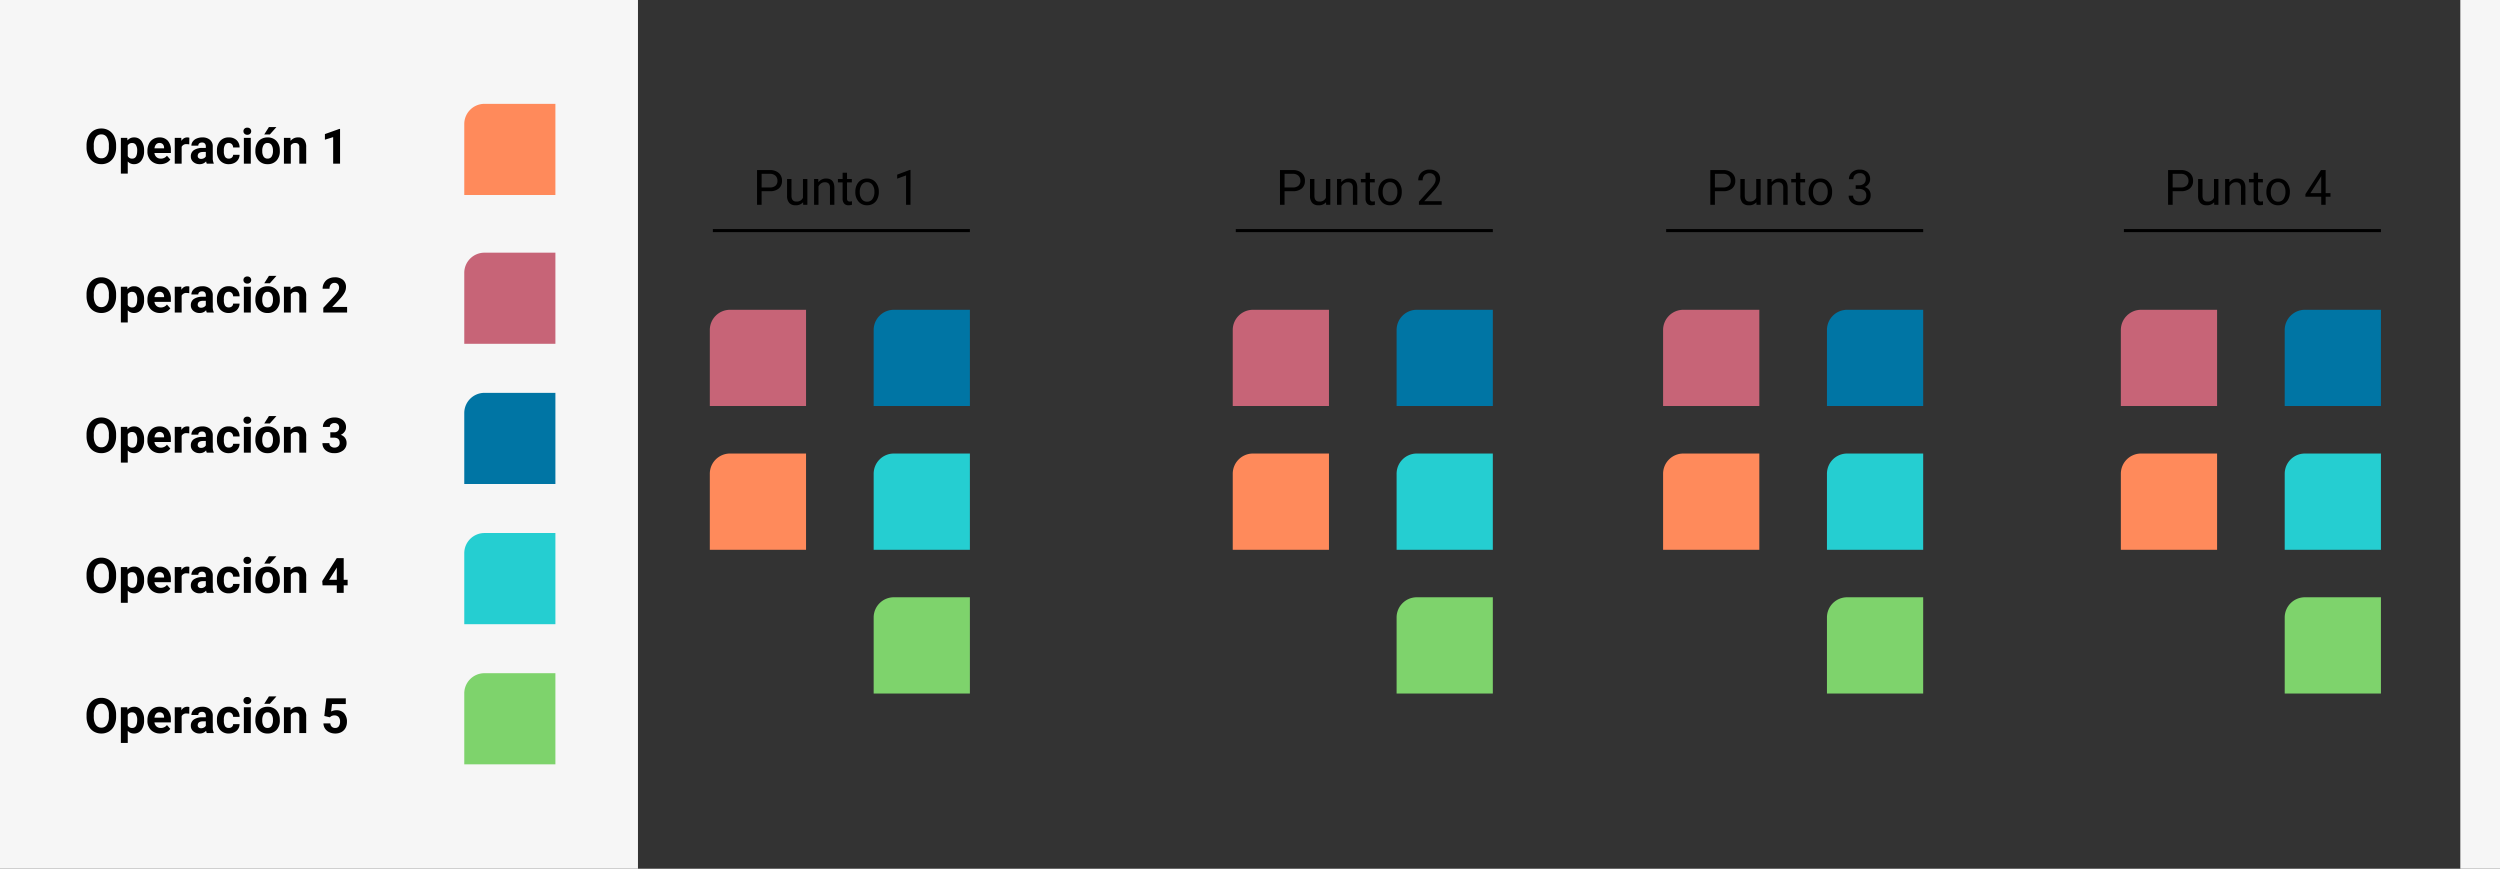 <svg xmlns="http://www.w3.org/2000/svg" width="819" height="284.598" viewBox="0 0 819 284.598">
  <rect x="0" y="0" width="819" height="284.598" fill="#333333" stroke="none"/>
  <g id="Grupo_1010010" data-name="Grupo 1010010" transform="translate(-391 -2127.449)">
    <g id="Grupo_1009676" data-name="Grupo 1009676" transform="translate(-475.38 5811.354)">
      <path id="Trazado_101053" data-name="Trazado 101053" d="M0,0H209V284.6H0Z" transform="translate(866.38 -3683.906)" fill="#f6f6f6"/>
      <path id="Trazado_734792" data-name="Trazado 734792" d="M0,0H13V284.6H0Z" transform="translate(1672.38 -3683.906)" fill="#f6f6f6"/>
      <g id="Grupo_56167" data-name="Grupo 56167" transform="translate(-3.436)">
        <path id="Trazado_735310" data-name="Trazado 735310" d="M-32.961-5.43a6.867,6.867,0,0,1-.594,2.945,4.472,4.472,0,0,1-1.7,1.953,4.7,4.7,0,0,1-2.535.688,4.732,4.732,0,0,1-2.523-.68,4.515,4.515,0,0,1-1.719-1.941,6.67,6.67,0,0,1-.617-2.9V-5.93a6.831,6.831,0,0,1,.605-2.957,4.508,4.508,0,0,1,1.711-1.961,4.706,4.706,0,0,1,2.527-.684,4.706,4.706,0,0,1,2.527.684,4.508,4.508,0,0,1,1.711,1.961,6.811,6.811,0,0,1,.605,2.949Zm-2.375-.516a4.787,4.787,0,0,0-.641-2.719,2.088,2.088,0,0,0-1.828-.93,2.088,2.088,0,0,0-1.82.918,4.732,4.732,0,0,0-.648,2.691v.555a4.847,4.847,0,0,0,.641,2.7,2.082,2.082,0,0,0,1.844.961,2.064,2.064,0,0,0,1.813-.926,4.819,4.819,0,0,0,.641-2.7Zm11.539,1.8a5.07,5.07,0,0,1-.887,3.129A2.843,2.843,0,0,1-27.078.156a2.633,2.633,0,0,1-2.07-.891V3.25h-2.258v-11.7h2.094l.078.828a2.654,2.654,0,0,1,2.141-.984,2.862,2.862,0,0,1,2.43,1.156A5.207,5.207,0,0,1-23.8-4.266Zm-2.258-.164a3.327,3.327,0,0,0-.418-1.82,1.361,1.361,0,0,0-1.215-.641,1.478,1.478,0,0,0-1.461.813V-2.5a1.5,1.5,0,0,0,1.477.836Q-26.055-1.664-26.055-4.312ZM-18.508.156A4.15,4.15,0,0,1-21.535-.984,4.054,4.054,0,0,1-22.7-4.023v-.219a5.106,5.106,0,0,1,.492-2.277,3.612,3.612,0,0,1,1.395-1.547,3.914,3.914,0,0,1,2.059-.543,3.508,3.508,0,0,1,2.73,1.094,4.444,4.444,0,0,1,1,3.1v.922h-5.383a2.1,2.1,0,0,0,.66,1.328,2,2,0,0,0,1.395.5,2.437,2.437,0,0,0,2.039-.945l1.109,1.242A3.389,3.389,0,0,1-16.586-.246,4.511,4.511,0,0,1-18.508.156Zm-.258-6.945a1.411,1.411,0,0,0-1.09.455,2.357,2.357,0,0,0-.535,1.3h3.141v-.181a1.681,1.681,0,0,0-.406-1.165A1.456,1.456,0,0,0-18.766-6.789ZM-9-6.336A6.134,6.134,0,0,0-9.812-6.4a1.654,1.654,0,0,0-1.68.867V0H-13.75V-8.453h2.133l.063,1.008A2.092,2.092,0,0,1-9.672-8.609a2.366,2.366,0,0,1,.7.1ZM-3.25,0a2.507,2.507,0,0,1-.227-.758A2.732,2.732,0,0,1-5.609.156,3,3,0,0,1-7.668-.562a2.312,2.312,0,0,1-.816-1.812,2.389,2.389,0,0,1,1-2.062,4.915,4.915,0,0,1,2.879-.727H-3.57v-.484a1.393,1.393,0,0,0-.3-.937,1.183,1.183,0,0,0-.949-.352,1.345,1.345,0,0,0-.895.273.929.929,0,0,0-.324.75H-8.3a2.268,2.268,0,0,1,.453-1.359,3,3,0,0,1,1.281-.98A4.669,4.669,0,0,1-4.7-8.609a3.689,3.689,0,0,1,2.48.785A2.747,2.747,0,0,1-1.3-5.617v3.664A4.041,4.041,0,0,0-.969-.133V0ZM-5.117-1.57A1.945,1.945,0,0,0-4.2-1.793a1.462,1.462,0,0,0,.625-.6V-3.844h-.844q-1.7,0-1.8,1.172l-.008.133a.9.9,0,0,0,.3.7A1.153,1.153,0,0,0-5.117-1.57Zm9.063-.094a1.481,1.481,0,0,0,1.016-.344,1.2,1.2,0,0,0,.406-.914H7.484a2.9,2.9,0,0,1-.469,1.574A3.093,3.093,0,0,1,5.754-.238a3.949,3.949,0,0,1-1.77.395A3.67,3.67,0,0,1,1.125-1,4.56,4.56,0,0,1,.078-4.18v-.148A4.508,4.508,0,0,1,1.117-7.445,3.627,3.627,0,0,1,3.969-8.609a3.555,3.555,0,0,1,2.543.9,3.2,3.2,0,0,1,.973,2.4H5.367a1.551,1.551,0,0,0-.406-1.072A1.354,1.354,0,0,0,3.93-6.789a1.36,1.36,0,0,0-1.191.575,3.333,3.333,0,0,0-.4,1.866v.235a3.375,3.375,0,0,0,.4,1.878A1.377,1.377,0,0,0,3.945-1.664ZM11.156,0H8.891V-8.453h2.266Zm-2.4-10.641a1.112,1.112,0,0,1,.34-.836,1.277,1.277,0,0,1,.926-.328,1.28,1.28,0,0,1,.922.328,1.105,1.105,0,0,1,.344.836,1.108,1.108,0,0,1-.348.844,1.283,1.283,0,0,1-.918.328A1.283,1.283,0,0,1,9.105-9.8,1.108,1.108,0,0,1,8.758-10.641ZM12.664-4.3a5.013,5.013,0,0,1,.484-2.242A3.546,3.546,0,0,1,14.543-8.07a4.069,4.069,0,0,1,2.113-.539,3.849,3.849,0,0,1,2.793,1.047,4.2,4.2,0,0,1,1.207,2.844l.016.578A4.418,4.418,0,0,1,19.586-1.02,3.775,3.775,0,0,1,16.672.156a3.793,3.793,0,0,1-2.918-1.172A4.5,4.5,0,0,1,12.664-4.2Zm2.258.16A3.16,3.16,0,0,0,15.375-2.3a1.5,1.5,0,0,0,1.3.638,1.5,1.5,0,0,0,1.281-.63,3.457,3.457,0,0,0,.461-2.015,3.128,3.128,0,0,0-.461-1.831,1.5,1.5,0,0,0-1.3-.649,1.474,1.474,0,0,0-1.281.646A3.516,3.516,0,0,0,14.922-4.144ZM17.1-12h2.461L17.4-9.578H15.563Zm7.039,3.547.07.977a2.951,2.951,0,0,1,2.43-1.133,2.453,2.453,0,0,1,2,.789,3.682,3.682,0,0,1,.672,2.359V0H27.055V-5.406a1.465,1.465,0,0,0-.312-1.043A1.4,1.4,0,0,0,25.7-6.773a1.553,1.553,0,0,0-1.43.813V0H22.016V-8.453ZM40.4,0H38.141V-8.7l-2.7.836V-9.7l4.711-1.687H40.4Z" transform="translate(940.816 -3630.279)"/>
        <path id="Rectángulo_5313" data-name="Rectángulo 5313" d="M6.624,0H29.858a0,0,0,0,1,0,0V29.858a0,0,0,0,1,0,0H0a0,0,0,0,1,0,0V6.624A6.624,6.624,0,0,1,6.624,0Z" transform="translate(1021.908 -3649.885)" fill="#ff8a5b"/>
        <path id="Trazado_735311" data-name="Trazado 735311" d="M-32.961-5.43a6.867,6.867,0,0,1-.594,2.945,4.472,4.472,0,0,1-1.7,1.953,4.7,4.7,0,0,1-2.535.688,4.732,4.732,0,0,1-2.523-.68,4.515,4.515,0,0,1-1.719-1.941,6.67,6.67,0,0,1-.617-2.9V-5.93a6.831,6.831,0,0,1,.605-2.957,4.508,4.508,0,0,1,1.711-1.961,4.706,4.706,0,0,1,2.527-.684,4.706,4.706,0,0,1,2.527.684,4.508,4.508,0,0,1,1.711,1.961,6.811,6.811,0,0,1,.605,2.949Zm-2.375-.516a4.787,4.787,0,0,0-.641-2.719,2.088,2.088,0,0,0-1.828-.93,2.088,2.088,0,0,0-1.82.918,4.732,4.732,0,0,0-.648,2.691v.555a4.847,4.847,0,0,0,.641,2.7,2.082,2.082,0,0,0,1.844.961,2.064,2.064,0,0,0,1.813-.926,4.819,4.819,0,0,0,.641-2.7Zm11.539,1.8a5.07,5.07,0,0,1-.887,3.129A2.843,2.843,0,0,1-27.078.156a2.633,2.633,0,0,1-2.07-.891V3.25h-2.258v-11.7h2.094l.078.828a2.654,2.654,0,0,1,2.141-.984,2.862,2.862,0,0,1,2.43,1.156A5.207,5.207,0,0,1-23.8-4.266Zm-2.258-.164a3.327,3.327,0,0,0-.418-1.82,1.361,1.361,0,0,0-1.215-.641,1.478,1.478,0,0,0-1.461.813V-2.5a1.5,1.5,0,0,0,1.477.836Q-26.055-1.664-26.055-4.312ZM-18.508.156A4.15,4.15,0,0,1-21.535-.984,4.054,4.054,0,0,1-22.7-4.023v-.219a5.106,5.106,0,0,1,.492-2.277,3.612,3.612,0,0,1,1.395-1.547,3.914,3.914,0,0,1,2.059-.543,3.508,3.508,0,0,1,2.73,1.094,4.444,4.444,0,0,1,1,3.1v.922h-5.383a2.1,2.1,0,0,0,.66,1.328,2,2,0,0,0,1.395.5,2.437,2.437,0,0,0,2.039-.945l1.109,1.242A3.389,3.389,0,0,1-16.586-.246,4.511,4.511,0,0,1-18.508.156Zm-.258-6.945a1.411,1.411,0,0,0-1.09.455,2.357,2.357,0,0,0-.535,1.3h3.141v-.181a1.681,1.681,0,0,0-.406-1.165A1.456,1.456,0,0,0-18.766-6.789ZM-9-6.336A6.134,6.134,0,0,0-9.812-6.4a1.654,1.654,0,0,0-1.68.867V0H-13.75V-8.453h2.133l.063,1.008A2.092,2.092,0,0,1-9.672-8.609a2.366,2.366,0,0,1,.7.1ZM-3.25,0a2.507,2.507,0,0,1-.227-.758A2.732,2.732,0,0,1-5.609.156,3,3,0,0,1-7.668-.562a2.312,2.312,0,0,1-.816-1.812,2.389,2.389,0,0,1,1-2.062,4.915,4.915,0,0,1,2.879-.727H-3.57v-.484a1.393,1.393,0,0,0-.3-.937,1.183,1.183,0,0,0-.949-.352,1.345,1.345,0,0,0-.895.273.929.929,0,0,0-.324.75H-8.3a2.268,2.268,0,0,1,.453-1.359,3,3,0,0,1,1.281-.98A4.669,4.669,0,0,1-4.7-8.609a3.689,3.689,0,0,1,2.48.785A2.747,2.747,0,0,1-1.3-5.617v3.664A4.041,4.041,0,0,0-.969-.133V0ZM-5.117-1.57A1.945,1.945,0,0,0-4.2-1.793a1.462,1.462,0,0,0,.625-.6V-3.844h-.844q-1.7,0-1.8,1.172l-.008.133a.9.9,0,0,0,.3.7A1.153,1.153,0,0,0-5.117-1.57Zm9.063-.094a1.481,1.481,0,0,0,1.016-.344,1.2,1.2,0,0,0,.406-.914H7.484a2.9,2.9,0,0,1-.469,1.574A3.093,3.093,0,0,1,5.754-.238a3.949,3.949,0,0,1-1.77.395A3.67,3.67,0,0,1,1.125-1,4.56,4.56,0,0,1,.078-4.18v-.148A4.508,4.508,0,0,1,1.117-7.445,3.627,3.627,0,0,1,3.969-8.609a3.555,3.555,0,0,1,2.543.9,3.2,3.2,0,0,1,.973,2.4H5.367a1.551,1.551,0,0,0-.406-1.072A1.354,1.354,0,0,0,3.93-6.789a1.36,1.36,0,0,0-1.191.575,3.333,3.333,0,0,0-.4,1.866v.235a3.375,3.375,0,0,0,.4,1.878A1.377,1.377,0,0,0,3.945-1.664ZM11.156,0H8.891V-8.453h2.266Zm-2.4-10.641a1.112,1.112,0,0,1,.34-.836,1.277,1.277,0,0,1,.926-.328,1.28,1.28,0,0,1,.922.328,1.105,1.105,0,0,1,.344.836,1.108,1.108,0,0,1-.348.844,1.283,1.283,0,0,1-.918.328A1.283,1.283,0,0,1,9.105-9.8,1.108,1.108,0,0,1,8.758-10.641ZM12.664-4.3a5.013,5.013,0,0,1,.484-2.242A3.546,3.546,0,0,1,14.543-8.07a4.069,4.069,0,0,1,2.113-.539,3.849,3.849,0,0,1,2.793,1.047,4.2,4.2,0,0,1,1.207,2.844l.016.578A4.418,4.418,0,0,1,19.586-1.02,3.775,3.775,0,0,1,16.672.156a3.793,3.793,0,0,1-2.918-1.172A4.5,4.5,0,0,1,12.664-4.2Zm2.258.16A3.16,3.16,0,0,0,15.375-2.3a1.5,1.5,0,0,0,1.3.638,1.5,1.5,0,0,0,1.281-.63,3.457,3.457,0,0,0,.461-2.015,3.128,3.128,0,0,0-.461-1.831,1.5,1.5,0,0,0-1.3-.649,1.474,1.474,0,0,0-1.281.646A3.516,3.516,0,0,0,14.922-4.144ZM17.1-12h2.461L17.4-9.578H15.563Zm7.039,3.547.07.977a2.951,2.951,0,0,1,2.43-1.133,2.453,2.453,0,0,1,2,.789,3.682,3.682,0,0,1,.672,2.359V0H27.055V-5.406a1.465,1.465,0,0,0-.312-1.043A1.4,1.4,0,0,0,25.7-6.773a1.553,1.553,0,0,0-1.43.813V0H22.016V-8.453ZM42.711,0h-7.8V-1.547l3.68-3.922a9.078,9.078,0,0,0,1.121-1.445,2.322,2.322,0,0,0,.363-1.172A1.738,1.738,0,0,0,39.7-9.277,1.382,1.382,0,0,0,38.6-9.711a1.49,1.49,0,0,0-1.207.527A2.089,2.089,0,0,0,36.953-7.8H34.688a3.729,3.729,0,0,1,.5-1.9,3.5,3.5,0,0,1,1.4-1.348,4.262,4.262,0,0,1,2.055-.488,4.036,4.036,0,0,1,2.73.844A2.985,2.985,0,0,1,42.344-8.3a3.825,3.825,0,0,1-.437,1.719,9.551,9.551,0,0,1-1.5,2.039L37.82-1.82h4.891Z" transform="translate(940.816 -3581.524)"/>
        <path id="Rectángulo_5314" data-name="Rectángulo 5314" d="M6.624,0H29.858a0,0,0,0,1,0,0V29.858a0,0,0,0,1,0,0H0a0,0,0,0,1,0,0V6.624A6.624,6.624,0,0,1,6.624,0Z" transform="translate(1021.908 -3601.129)" fill="#c76477"/>
        <path id="Trazado_735312" data-name="Trazado 735312" d="M-32.961-5.43a6.867,6.867,0,0,1-.594,2.945,4.472,4.472,0,0,1-1.7,1.953,4.7,4.7,0,0,1-2.535.688,4.732,4.732,0,0,1-2.523-.68,4.515,4.515,0,0,1-1.719-1.941,6.67,6.67,0,0,1-.617-2.9V-5.93a6.831,6.831,0,0,1,.605-2.957,4.508,4.508,0,0,1,1.711-1.961,4.706,4.706,0,0,1,2.527-.684,4.706,4.706,0,0,1,2.527.684,4.508,4.508,0,0,1,1.711,1.961,6.811,6.811,0,0,1,.605,2.949Zm-2.375-.516a4.787,4.787,0,0,0-.641-2.719,2.088,2.088,0,0,0-1.828-.93,2.088,2.088,0,0,0-1.82.918,4.732,4.732,0,0,0-.648,2.691v.555a4.847,4.847,0,0,0,.641,2.7,2.082,2.082,0,0,0,1.844.961,2.064,2.064,0,0,0,1.813-.926,4.819,4.819,0,0,0,.641-2.7Zm11.539,1.8a5.07,5.07,0,0,1-.887,3.129A2.843,2.843,0,0,1-27.078.156a2.633,2.633,0,0,1-2.07-.891V3.25h-2.258v-11.7h2.094l.078.828a2.654,2.654,0,0,1,2.141-.984,2.862,2.862,0,0,1,2.43,1.156A5.207,5.207,0,0,1-23.8-4.266Zm-2.258-.164a3.327,3.327,0,0,0-.418-1.82,1.361,1.361,0,0,0-1.215-.641,1.478,1.478,0,0,0-1.461.813V-2.5a1.5,1.5,0,0,0,1.477.836Q-26.055-1.664-26.055-4.312ZM-18.508.156A4.15,4.15,0,0,1-21.535-.984,4.054,4.054,0,0,1-22.7-4.023v-.219a5.106,5.106,0,0,1,.492-2.277,3.612,3.612,0,0,1,1.395-1.547,3.914,3.914,0,0,1,2.059-.543,3.508,3.508,0,0,1,2.73,1.094,4.444,4.444,0,0,1,1,3.1v.922h-5.383a2.1,2.1,0,0,0,.66,1.328,2,2,0,0,0,1.395.5,2.437,2.437,0,0,0,2.039-.945l1.109,1.242A3.389,3.389,0,0,1-16.586-.246,4.511,4.511,0,0,1-18.508.156Zm-.258-6.945a1.411,1.411,0,0,0-1.09.455,2.357,2.357,0,0,0-.535,1.3h3.141v-.181a1.681,1.681,0,0,0-.406-1.165A1.456,1.456,0,0,0-18.766-6.789ZM-9-6.336A6.134,6.134,0,0,0-9.812-6.4a1.654,1.654,0,0,0-1.68.867V0H-13.75V-8.453h2.133l.063,1.008A2.092,2.092,0,0,1-9.672-8.609a2.366,2.366,0,0,1,.7.1ZM-3.25,0a2.507,2.507,0,0,1-.227-.758A2.732,2.732,0,0,1-5.609.156,3,3,0,0,1-7.668-.562a2.312,2.312,0,0,1-.816-1.812,2.389,2.389,0,0,1,1-2.062,4.915,4.915,0,0,1,2.879-.727H-3.57v-.484a1.393,1.393,0,0,0-.3-.937,1.183,1.183,0,0,0-.949-.352,1.345,1.345,0,0,0-.895.273.929.929,0,0,0-.324.75H-8.3a2.268,2.268,0,0,1,.453-1.359,3,3,0,0,1,1.281-.98A4.669,4.669,0,0,1-4.7-8.609a3.689,3.689,0,0,1,2.48.785A2.747,2.747,0,0,1-1.3-5.617v3.664A4.041,4.041,0,0,0-.969-.133V0ZM-5.117-1.57A1.945,1.945,0,0,0-4.2-1.793a1.462,1.462,0,0,0,.625-.6V-3.844h-.844q-1.7,0-1.8,1.172l-.008.133a.9.9,0,0,0,.3.7A1.153,1.153,0,0,0-5.117-1.57Zm9.063-.094a1.481,1.481,0,0,0,1.016-.344,1.2,1.2,0,0,0,.406-.914H7.484a2.9,2.9,0,0,1-.469,1.574A3.093,3.093,0,0,1,5.754-.238a3.949,3.949,0,0,1-1.77.395A3.67,3.67,0,0,1,1.125-1,4.56,4.56,0,0,1,.078-4.18v-.148A4.508,4.508,0,0,1,1.117-7.445,3.627,3.627,0,0,1,3.969-8.609a3.555,3.555,0,0,1,2.543.9,3.2,3.2,0,0,1,.973,2.4H5.367a1.551,1.551,0,0,0-.406-1.072A1.354,1.354,0,0,0,3.93-6.789a1.36,1.36,0,0,0-1.191.575,3.333,3.333,0,0,0-.4,1.866v.235a3.375,3.375,0,0,0,.4,1.878A1.377,1.377,0,0,0,3.945-1.664ZM11.156,0H8.891V-8.453h2.266Zm-2.4-10.641a1.112,1.112,0,0,1,.34-.836,1.277,1.277,0,0,1,.926-.328,1.28,1.28,0,0,1,.922.328,1.105,1.105,0,0,1,.344.836,1.108,1.108,0,0,1-.348.844,1.283,1.283,0,0,1-.918.328A1.283,1.283,0,0,1,9.105-9.8,1.108,1.108,0,0,1,8.758-10.641ZM12.664-4.3a5.013,5.013,0,0,1,.484-2.242A3.546,3.546,0,0,1,14.543-8.07a4.069,4.069,0,0,1,2.113-.539,3.849,3.849,0,0,1,2.793,1.047,4.2,4.2,0,0,1,1.207,2.844l.016.578A4.418,4.418,0,0,1,19.586-1.02,3.775,3.775,0,0,1,16.672.156a3.793,3.793,0,0,1-2.918-1.172A4.5,4.5,0,0,1,12.664-4.2Zm2.258.16A3.16,3.16,0,0,0,15.375-2.3a1.5,1.5,0,0,0,1.3.638,1.5,1.5,0,0,0,1.281-.63,3.457,3.457,0,0,0,.461-2.015,3.128,3.128,0,0,0-.461-1.831,1.5,1.5,0,0,0-1.3-.649,1.474,1.474,0,0,0-1.281.646A3.516,3.516,0,0,0,14.922-4.144ZM17.1-12h2.461L17.4-9.578H15.563Zm7.039,3.547.07.977a2.951,2.951,0,0,1,2.43-1.133,2.453,2.453,0,0,1,2,.789,3.682,3.682,0,0,1,.672,2.359V0H27.055V-5.406a1.465,1.465,0,0,0-.312-1.043A1.4,1.4,0,0,0,25.7-6.773a1.553,1.553,0,0,0-1.43.813V0H22.016V-8.453Zm13.07,1.766h1.2a1.7,1.7,0,0,0,1.273-.43A1.574,1.574,0,0,0,40.1-8.258a1.392,1.392,0,0,0-.41-1.07,1.59,1.59,0,0,0-1.129-.383,1.666,1.666,0,0,0-1.086.355,1.137,1.137,0,0,0-.437.926H34.781a2.777,2.777,0,0,1,.48-1.6,3.2,3.2,0,0,1,1.344-1.105,4.485,4.485,0,0,1,1.9-.4,4.253,4.253,0,0,1,2.828.863,2.945,2.945,0,0,1,1.023,2.379,2.394,2.394,0,0,1-.477,1.438,3.1,3.1,0,0,1-1.25,1.008,2.826,2.826,0,0,1,1.434,1.031,2.8,2.8,0,0,1,.473,1.625,2.994,2.994,0,0,1-1.105,2.43,4.445,4.445,0,0,1-2.926.914,4.214,4.214,0,0,1-2.785-.9,2.934,2.934,0,0,1-1.082-2.375H36.9a1.308,1.308,0,0,0,.48,1.047,1.771,1.771,0,0,0,1.184.406,1.779,1.779,0,0,0,1.262-.426,1.47,1.47,0,0,0,.457-1.129q0-1.7-1.875-1.7h-1.2Z" transform="translate(940.816 -3535.603)"/>
        <path id="Rectángulo_5315" data-name="Rectángulo 5315" d="M6.624,0H29.858a0,0,0,0,1,0,0V29.858a0,0,0,0,1,0,0H0a0,0,0,0,1,0,0V6.624A6.624,6.624,0,0,1,6.624,0Z" transform="translate(1021.908 -3555.208)" fill="#0075a4"/>
        <path id="Trazado_735313" data-name="Trazado 735313" d="M-32.961-5.43a6.867,6.867,0,0,1-.594,2.945,4.472,4.472,0,0,1-1.7,1.953,4.7,4.7,0,0,1-2.535.688,4.732,4.732,0,0,1-2.523-.68,4.515,4.515,0,0,1-1.719-1.941,6.67,6.67,0,0,1-.617-2.9V-5.93a6.831,6.831,0,0,1,.605-2.957,4.508,4.508,0,0,1,1.711-1.961,4.706,4.706,0,0,1,2.527-.684,4.706,4.706,0,0,1,2.527.684,4.508,4.508,0,0,1,1.711,1.961,6.811,6.811,0,0,1,.605,2.949Zm-2.375-.516a4.787,4.787,0,0,0-.641-2.719,2.088,2.088,0,0,0-1.828-.93,2.088,2.088,0,0,0-1.82.918,4.732,4.732,0,0,0-.648,2.691v.555a4.847,4.847,0,0,0,.641,2.7,2.082,2.082,0,0,0,1.844.961,2.064,2.064,0,0,0,1.813-.926,4.819,4.819,0,0,0,.641-2.7Zm11.539,1.8a5.07,5.07,0,0,1-.887,3.129A2.843,2.843,0,0,1-27.078.156a2.633,2.633,0,0,1-2.07-.891V3.25h-2.258v-11.7h2.094l.078.828a2.654,2.654,0,0,1,2.141-.984,2.862,2.862,0,0,1,2.43,1.156A5.207,5.207,0,0,1-23.8-4.266Zm-2.258-.164a3.327,3.327,0,0,0-.418-1.82,1.361,1.361,0,0,0-1.215-.641,1.478,1.478,0,0,0-1.461.813V-2.5a1.5,1.5,0,0,0,1.477.836Q-26.055-1.664-26.055-4.312ZM-18.508.156A4.15,4.15,0,0,1-21.535-.984,4.054,4.054,0,0,1-22.7-4.023v-.219a5.106,5.106,0,0,1,.492-2.277,3.612,3.612,0,0,1,1.395-1.547,3.914,3.914,0,0,1,2.059-.543,3.508,3.508,0,0,1,2.73,1.094,4.444,4.444,0,0,1,1,3.1v.922h-5.383a2.1,2.1,0,0,0,.66,1.328,2,2,0,0,0,1.395.5,2.437,2.437,0,0,0,2.039-.945l1.109,1.242A3.389,3.389,0,0,1-16.586-.246,4.511,4.511,0,0,1-18.508.156Zm-.258-6.945a1.411,1.411,0,0,0-1.09.455,2.357,2.357,0,0,0-.535,1.3h3.141v-.181a1.681,1.681,0,0,0-.406-1.165A1.456,1.456,0,0,0-18.766-6.789ZM-9-6.336A6.134,6.134,0,0,0-9.812-6.4a1.654,1.654,0,0,0-1.68.867V0H-13.75V-8.453h2.133l.063,1.008A2.092,2.092,0,0,1-9.672-8.609a2.366,2.366,0,0,1,.7.1ZM-3.25,0a2.507,2.507,0,0,1-.227-.758A2.732,2.732,0,0,1-5.609.156,3,3,0,0,1-7.668-.562a2.312,2.312,0,0,1-.816-1.812,2.389,2.389,0,0,1,1-2.062,4.915,4.915,0,0,1,2.879-.727H-3.57v-.484a1.393,1.393,0,0,0-.3-.937,1.183,1.183,0,0,0-.949-.352,1.345,1.345,0,0,0-.895.273.929.929,0,0,0-.324.75H-8.3a2.268,2.268,0,0,1,.453-1.359,3,3,0,0,1,1.281-.98A4.669,4.669,0,0,1-4.7-8.609a3.689,3.689,0,0,1,2.48.785A2.747,2.747,0,0,1-1.3-5.617v3.664A4.041,4.041,0,0,0-.969-.133V0ZM-5.117-1.57A1.945,1.945,0,0,0-4.2-1.793a1.462,1.462,0,0,0,.625-.6V-3.844h-.844q-1.7,0-1.8,1.172l-.008.133a.9.9,0,0,0,.3.7A1.153,1.153,0,0,0-5.117-1.57Zm9.063-.094a1.481,1.481,0,0,0,1.016-.344,1.2,1.2,0,0,0,.406-.914H7.484a2.9,2.9,0,0,1-.469,1.574A3.093,3.093,0,0,1,5.754-.238a3.949,3.949,0,0,1-1.77.395A3.67,3.67,0,0,1,1.125-1,4.56,4.56,0,0,1,.078-4.18v-.148A4.508,4.508,0,0,1,1.117-7.445,3.627,3.627,0,0,1,3.969-8.609a3.555,3.555,0,0,1,2.543.9,3.2,3.2,0,0,1,.973,2.4H5.367a1.551,1.551,0,0,0-.406-1.072A1.354,1.354,0,0,0,3.93-6.789a1.36,1.36,0,0,0-1.191.575,3.333,3.333,0,0,0-.4,1.866v.235a3.375,3.375,0,0,0,.4,1.878A1.377,1.377,0,0,0,3.945-1.664ZM11.156,0H8.891V-8.453h2.266Zm-2.4-10.641a1.112,1.112,0,0,1,.34-.836,1.277,1.277,0,0,1,.926-.328,1.28,1.28,0,0,1,.922.328,1.105,1.105,0,0,1,.344.836,1.108,1.108,0,0,1-.348.844,1.283,1.283,0,0,1-.918.328A1.283,1.283,0,0,1,9.105-9.8,1.108,1.108,0,0,1,8.758-10.641ZM12.664-4.3a5.013,5.013,0,0,1,.484-2.242A3.546,3.546,0,0,1,14.543-8.07a4.069,4.069,0,0,1,2.113-.539,3.849,3.849,0,0,1,2.793,1.047,4.2,4.2,0,0,1,1.207,2.844l.016.578A4.418,4.418,0,0,1,19.586-1.02,3.775,3.775,0,0,1,16.672.156a3.793,3.793,0,0,1-2.918-1.172A4.5,4.5,0,0,1,12.664-4.2Zm2.258.16A3.16,3.16,0,0,0,15.375-2.3a1.5,1.5,0,0,0,1.3.638,1.5,1.5,0,0,0,1.281-.63,3.457,3.457,0,0,0,.461-2.015,3.128,3.128,0,0,0-.461-1.831,1.5,1.5,0,0,0-1.3-.649,1.474,1.474,0,0,0-1.281.646A3.516,3.516,0,0,0,14.922-4.144ZM17.1-12h2.461L17.4-9.578H15.563Zm7.039,3.547.07.977a2.951,2.951,0,0,1,2.43-1.133,2.453,2.453,0,0,1,2,.789,3.682,3.682,0,0,1,.672,2.359V0H27.055V-5.406a1.465,1.465,0,0,0-.312-1.043A1.4,1.4,0,0,0,25.7-6.773a1.553,1.553,0,0,0-1.43.813V0H22.016V-8.453ZM41.594-4.281h1.289v1.82H41.594V0H39.336V-2.461H34.672l-.1-1.422,4.742-7.492h2.281Zm-4.773,0h2.516V-8.3l-.148.258Z" transform="translate(940.816 -3489.682)"/>
        <path id="Rectángulo_5316" data-name="Rectángulo 5316" d="M6.624,0H29.858a0,0,0,0,1,0,0V29.858a0,0,0,0,1,0,0H0a0,0,0,0,1,0,0V6.624A6.624,6.624,0,0,1,6.624,0Z" transform="translate(1021.908 -3509.286)" fill="#25ced1"/>
        <path id="Trazado_735314" data-name="Trazado 735314" d="M-32.961-5.43a6.867,6.867,0,0,1-.594,2.945,4.472,4.472,0,0,1-1.7,1.953,4.7,4.7,0,0,1-2.535.688,4.732,4.732,0,0,1-2.523-.68,4.515,4.515,0,0,1-1.719-1.941,6.67,6.67,0,0,1-.617-2.9V-5.93a6.831,6.831,0,0,1,.605-2.957,4.508,4.508,0,0,1,1.711-1.961,4.706,4.706,0,0,1,2.527-.684,4.706,4.706,0,0,1,2.527.684,4.508,4.508,0,0,1,1.711,1.961,6.811,6.811,0,0,1,.605,2.949Zm-2.375-.516a4.787,4.787,0,0,0-.641-2.719,2.088,2.088,0,0,0-1.828-.93,2.088,2.088,0,0,0-1.82.918,4.732,4.732,0,0,0-.648,2.691v.555a4.847,4.847,0,0,0,.641,2.7,2.082,2.082,0,0,0,1.844.961,2.064,2.064,0,0,0,1.813-.926,4.819,4.819,0,0,0,.641-2.7Zm11.539,1.8a5.07,5.07,0,0,1-.887,3.129A2.843,2.843,0,0,1-27.078.156a2.633,2.633,0,0,1-2.07-.891V3.25h-2.258v-11.7h2.094l.078.828a2.654,2.654,0,0,1,2.141-.984,2.862,2.862,0,0,1,2.43,1.156A5.207,5.207,0,0,1-23.8-4.266Zm-2.258-.164a3.327,3.327,0,0,0-.418-1.82,1.361,1.361,0,0,0-1.215-.641,1.478,1.478,0,0,0-1.461.813V-2.5a1.5,1.5,0,0,0,1.477.836Q-26.055-1.664-26.055-4.312ZM-18.508.156A4.15,4.15,0,0,1-21.535-.984,4.054,4.054,0,0,1-22.7-4.023v-.219a5.106,5.106,0,0,1,.492-2.277,3.612,3.612,0,0,1,1.395-1.547,3.914,3.914,0,0,1,2.059-.543,3.508,3.508,0,0,1,2.73,1.094,4.444,4.444,0,0,1,1,3.1v.922h-5.383a2.1,2.1,0,0,0,.66,1.328,2,2,0,0,0,1.395.5,2.437,2.437,0,0,0,2.039-.945l1.109,1.242A3.389,3.389,0,0,1-16.586-.246,4.511,4.511,0,0,1-18.508.156Zm-.258-6.945a1.411,1.411,0,0,0-1.09.455,2.357,2.357,0,0,0-.535,1.3h3.141v-.181a1.681,1.681,0,0,0-.406-1.165A1.456,1.456,0,0,0-18.766-6.789ZM-9-6.336A6.134,6.134,0,0,0-9.812-6.4a1.654,1.654,0,0,0-1.68.867V0H-13.75V-8.453h2.133l.063,1.008A2.092,2.092,0,0,1-9.672-8.609a2.366,2.366,0,0,1,.7.1ZM-3.25,0a2.507,2.507,0,0,1-.227-.758A2.732,2.732,0,0,1-5.609.156,3,3,0,0,1-7.668-.562a2.312,2.312,0,0,1-.816-1.812,2.389,2.389,0,0,1,1-2.062,4.915,4.915,0,0,1,2.879-.727H-3.57v-.484a1.393,1.393,0,0,0-.3-.937,1.183,1.183,0,0,0-.949-.352,1.345,1.345,0,0,0-.895.273.929.929,0,0,0-.324.75H-8.3a2.268,2.268,0,0,1,.453-1.359,3,3,0,0,1,1.281-.98A4.669,4.669,0,0,1-4.7-8.609a3.689,3.689,0,0,1,2.48.785A2.747,2.747,0,0,1-1.3-5.617v3.664A4.041,4.041,0,0,0-.969-.133V0ZM-5.117-1.57A1.945,1.945,0,0,0-4.2-1.793a1.462,1.462,0,0,0,.625-.6V-3.844h-.844q-1.7,0-1.8,1.172l-.008.133a.9.9,0,0,0,.3.7A1.153,1.153,0,0,0-5.117-1.57Zm9.063-.094a1.481,1.481,0,0,0,1.016-.344,1.2,1.2,0,0,0,.406-.914H7.484a2.9,2.9,0,0,1-.469,1.574A3.093,3.093,0,0,1,5.754-.238a3.949,3.949,0,0,1-1.77.395A3.67,3.67,0,0,1,1.125-1,4.56,4.56,0,0,1,.078-4.18v-.148A4.508,4.508,0,0,1,1.117-7.445,3.627,3.627,0,0,1,3.969-8.609a3.555,3.555,0,0,1,2.543.9,3.2,3.2,0,0,1,.973,2.4H5.367a1.551,1.551,0,0,0-.406-1.072A1.354,1.354,0,0,0,3.93-6.789a1.36,1.36,0,0,0-1.191.575,3.333,3.333,0,0,0-.4,1.866v.235a3.375,3.375,0,0,0,.4,1.878A1.377,1.377,0,0,0,3.945-1.664ZM11.156,0H8.891V-8.453h2.266Zm-2.4-10.641a1.112,1.112,0,0,1,.34-.836,1.277,1.277,0,0,1,.926-.328,1.28,1.28,0,0,1,.922.328,1.105,1.105,0,0,1,.344.836,1.108,1.108,0,0,1-.348.844,1.283,1.283,0,0,1-.918.328A1.283,1.283,0,0,1,9.105-9.8,1.108,1.108,0,0,1,8.758-10.641ZM12.664-4.3a5.013,5.013,0,0,1,.484-2.242A3.546,3.546,0,0,1,14.543-8.07a4.069,4.069,0,0,1,2.113-.539,3.849,3.849,0,0,1,2.793,1.047,4.2,4.2,0,0,1,1.207,2.844l.016.578A4.418,4.418,0,0,1,19.586-1.02,3.775,3.775,0,0,1,16.672.156a3.793,3.793,0,0,1-2.918-1.172A4.5,4.5,0,0,1,12.664-4.2Zm2.258.16A3.16,3.16,0,0,0,15.375-2.3a1.5,1.5,0,0,0,1.3.638,1.5,1.5,0,0,0,1.281-.63,3.457,3.457,0,0,0,.461-2.015,3.128,3.128,0,0,0-.461-1.831,1.5,1.5,0,0,0-1.3-.649,1.474,1.474,0,0,0-1.281.646A3.516,3.516,0,0,0,14.922-4.144ZM17.1-12h2.461L17.4-9.578H15.563Zm7.039,3.547.07.977a2.951,2.951,0,0,1,2.43-1.133,2.453,2.453,0,0,1,2,.789,3.682,3.682,0,0,1,.672,2.359V0H27.055V-5.406a1.465,1.465,0,0,0-.312-1.043A1.4,1.4,0,0,0,25.7-6.773a1.553,1.553,0,0,0-1.43.813V0H22.016V-8.453ZM35.25-5.594l.656-5.781h6.375v1.883H37.758l-.281,2.445a3.58,3.58,0,0,1,1.711-.43,3.279,3.279,0,0,1,2.547,1.008,4.026,4.026,0,0,1,.922,2.82,4.124,4.124,0,0,1-.465,1.973A3.281,3.281,0,0,1,40.859-.324a4.158,4.158,0,0,1-2.047.48A4.416,4.416,0,0,1,36.9-.262,3.4,3.4,0,0,1,35.5-1.437a3.2,3.2,0,0,1-.543-1.727H37.2a1.669,1.669,0,0,0,.5,1.105,1.573,1.573,0,0,0,1.113.395,1.388,1.388,0,0,0,1.18-.551A2.551,2.551,0,0,0,40.4-3.773a2.11,2.11,0,0,0-.477-1.484,1.749,1.749,0,0,0-1.352-.516,1.954,1.954,0,0,0-1.3.422l-.219.2Z" transform="translate(940.816 -3443.761)"/>
        <path id="Rectángulo_5317" data-name="Rectángulo 5317" d="M6.624,0H29.858a0,0,0,0,1,0,0V29.858a0,0,0,0,1,0,0H0a0,0,0,0,1,0,0V6.624A6.624,6.624,0,0,1,6.624,0Z" transform="translate(1021.908 -3463.365)" fill="#7ed36c"/>
      </g>
      <g id="Grupo_56164" data-name="Grupo 56164" transform="translate(-60.758 -6.639)">
        <path id="Trazado_735315" data-name="Trazado 735315" d="M-24.621-4.453V0h-1.5V-11.375h4.2A4.215,4.215,0,0,1-19-10.422,3.231,3.231,0,0,1-17.941-7.9a3.189,3.189,0,0,1-1.035,2.551,4.4,4.4,0,0,1-2.965.895Zm0-1.227h2.7a2.7,2.7,0,0,0,1.844-.567,2.075,2.075,0,0,0,.641-1.64,2.143,2.143,0,0,0-.641-1.628,2.525,2.525,0,0,0-1.758-.634h-2.781ZM-11.035-.836a3.07,3.07,0,0,1-2.477.992A2.628,2.628,0,0,1-15.57-.629a3.4,3.4,0,0,1-.715-2.324v-5.5h1.445v5.461q0,1.922,1.563,1.922a2.163,2.163,0,0,0,2.2-1.234V-8.453h1.445V0H-11Zm4.969-7.617.047,1.063A3.08,3.08,0,0,1-3.488-8.609q2.68,0,2.7,3.023V0H-2.23V-5.594a1.946,1.946,0,0,0-.418-1.352,1.675,1.675,0,0,0-1.277-.437,2.086,2.086,0,0,0-1.234.375,2.546,2.546,0,0,0-.828.984V0H-7.434V-8.453ZM3.355-10.5v2.047H4.934v1.117H3.355v5.249a1.173,1.173,0,0,0,.211.763.888.888,0,0,0,.719.254,3.5,3.5,0,0,0,.688-.094V0A4.215,4.215,0,0,1,3.863.156,1.8,1.8,0,0,1,2.4-.43,2.517,2.517,0,0,1,1.91-2.094V-7.336H.371V-8.453H1.91V-10.5ZM6.082-4.3A4.993,4.993,0,0,1,6.57-6.539,3.643,3.643,0,0,1,7.93-8.07a3.7,3.7,0,0,1,1.988-.539,3.565,3.565,0,0,1,2.793,1.2,4.6,4.6,0,0,1,1.066,3.18v.1A5.036,5.036,0,0,1,13.3-1.918,3.589,3.589,0,0,1,11.953-.391a3.743,3.743,0,0,1-2.02.547,3.556,3.556,0,0,1-2.785-1.2A4.575,4.575,0,0,1,6.082-4.2Zm1.453.172a3.616,3.616,0,0,0,.652,2.258,2.088,2.088,0,0,0,1.746.852,2.075,2.075,0,0,0,1.75-.863A3.955,3.955,0,0,0,12.332-4.3a3.61,3.61,0,0,0-.66-2.254,2.1,2.1,0,0,0-1.754-.863,2.075,2.075,0,0,0-1.727.852A3.925,3.925,0,0,0,7.535-4.133ZM24.152,0H22.7V-9.633l-2.914,1.07V-9.875l4.141-1.555h.227Z" transform="translate(1201.264 -3610.174)"/>
        <path id="Rectángulo_5318" data-name="Rectángulo 5318" d="M6.624,0h24.9a0,0,0,0,1,0,0V31.529a0,0,0,0,1,0,0H0a0,0,0,0,1,0,0V6.624A6.624,6.624,0,0,1,6.624,0Z" transform="translate(1159.672 -3528.69)" fill="#ff8a5b"/>
        <path id="Rectángulo_5319" data-name="Rectángulo 5319" d="M6.624,0h24.9a0,0,0,0,1,0,0V31.529a0,0,0,0,1,0,0H0a0,0,0,0,1,0,0V6.624A6.624,6.624,0,0,1,6.624,0Z" transform="translate(1159.672 -3575.779)" fill="#c76477"/>
        <path id="Rectángulo_5320" data-name="Rectángulo 5320" d="M6.624,0h24.9a0,0,0,0,1,0,0V31.529a0,0,0,0,1,0,0H0a0,0,0,0,1,0,0V6.624A6.624,6.624,0,0,1,6.624,0Z" transform="translate(1213.35 -3575.779)" fill="#0075a4"/>
        <path id="Rectángulo_5321" data-name="Rectángulo 5321" d="M6.624,0h24.9a0,0,0,0,1,0,0V31.529a0,0,0,0,1,0,0H0a0,0,0,0,1,0,0V6.624A6.624,6.624,0,0,1,6.624,0Z" transform="translate(1213.35 -3528.69)" fill="#25ced1"/>
        <path id="Rectángulo_5322" data-name="Rectángulo 5322" d="M6.624,0h24.9a0,0,0,0,1,0,0V31.529a0,0,0,0,1,0,0H0a0,0,0,0,1,0,0V6.624A6.624,6.624,0,0,1,6.624,0Z" transform="translate(1213.35 -3481.602)" fill="#7ed36c"/>
        <line id="Línea_142" data-name="Línea 142" x2="84.21" transform="translate(1160.669 -3601.725)" fill="none" stroke="#000" stroke-miterlimit="10" stroke-width="1"/>
        <path id="Trazado_735316" data-name="Trazado 735316" d="M-24.621-4.453V0h-1.5V-11.375h4.2A4.215,4.215,0,0,1-19-10.422,3.231,3.231,0,0,1-17.941-7.9a3.189,3.189,0,0,1-1.035,2.551,4.4,4.4,0,0,1-2.965.895Zm0-1.227h2.7a2.7,2.7,0,0,0,1.844-.567,2.075,2.075,0,0,0,.641-1.64,2.143,2.143,0,0,0-.641-1.628,2.525,2.525,0,0,0-1.758-.634h-2.781ZM-11.035-.836a3.07,3.07,0,0,1-2.477.992A2.628,2.628,0,0,1-15.57-.629a3.4,3.4,0,0,1-.715-2.324v-5.5h1.445v5.461q0,1.922,1.563,1.922a2.163,2.163,0,0,0,2.2-1.234V-8.453h1.445V0H-11Zm4.969-7.617.047,1.063A3.08,3.08,0,0,1-3.488-8.609q2.68,0,2.7,3.023V0H-2.23V-5.594a1.946,1.946,0,0,0-.418-1.352,1.675,1.675,0,0,0-1.277-.437,2.086,2.086,0,0,0-1.234.375,2.546,2.546,0,0,0-.828.984V0H-7.434V-8.453ZM3.355-10.5v2.047H4.934v1.117H3.355v5.249a1.173,1.173,0,0,0,.211.763.888.888,0,0,0,.719.254,3.5,3.5,0,0,0,.688-.094V0A4.215,4.215,0,0,1,3.863.156,1.8,1.8,0,0,1,2.4-.43,2.517,2.517,0,0,1,1.91-2.094V-7.336H.371V-8.453H1.91V-10.5ZM6.082-4.3A4.993,4.993,0,0,1,6.57-6.539,3.643,3.643,0,0,1,7.93-8.07a3.7,3.7,0,0,1,1.988-.539,3.565,3.565,0,0,1,2.793,1.2,4.6,4.6,0,0,1,1.066,3.18v.1A5.036,5.036,0,0,1,13.3-1.918,3.589,3.589,0,0,1,11.953-.391a3.743,3.743,0,0,1-2.02.547,3.556,3.556,0,0,1-2.785-1.2A4.575,4.575,0,0,1,6.082-4.2Zm1.453.172a3.616,3.616,0,0,0,.652,2.258,2.088,2.088,0,0,0,1.746.852,2.075,2.075,0,0,0,1.75-.863A3.955,3.955,0,0,0,12.332-4.3a3.61,3.61,0,0,0-.66-2.254,2.1,2.1,0,0,0-1.754-.863,2.075,2.075,0,0,0-1.727.852A3.925,3.925,0,0,0,7.535-4.133ZM26.855,0H19.4V-1.039L23.34-5.414a9.354,9.354,0,0,0,1.207-1.613,2.693,2.693,0,0,0,.332-1.285,2.041,2.041,0,0,0-.539-1.461,1.885,1.885,0,0,0-1.437-.57,2.232,2.232,0,0,0-1.676.613,2.343,2.343,0,0,0-.6,1.707H19.184A3.355,3.355,0,0,1,20.2-10.562a3.751,3.751,0,0,1,2.707-.969,3.6,3.6,0,0,1,2.508.832,2.838,2.838,0,0,1,.922,2.215q0,1.68-2.141,4l-3.047,3.3h5.711Z" transform="translate(1372.578 -3610.174)"/>
        <path id="Rectángulo_5323" data-name="Rectángulo 5323" d="M6.624,0h24.9a0,0,0,0,1,0,0V31.529a0,0,0,0,1,0,0H0a0,0,0,0,1,0,0V6.624A6.624,6.624,0,0,1,6.624,0Z" transform="translate(1330.985 -3528.69)" fill="#ff8a5b"/>
        <path id="Trazado_735171" data-name="Trazado 735171" d="M6.624,0h24.9V31.529H0V6.624A6.624,6.624,0,0,1,6.624,0Z" transform="translate(1330.985 -3575.779)" fill="#c76477"/>
        <path id="Rectángulo_5325" data-name="Rectángulo 5325" d="M6.624,0h24.9a0,0,0,0,1,0,0V31.529a0,0,0,0,1,0,0H0a0,0,0,0,1,0,0V6.624A6.624,6.624,0,0,1,6.624,0Z" transform="translate(1384.664 -3575.779)" fill="#0075a4"/>
        <path id="Rectángulo_5326" data-name="Rectángulo 5326" d="M6.624,0h24.9a0,0,0,0,1,0,0V31.529a0,0,0,0,1,0,0H0a0,0,0,0,1,0,0V6.624A6.624,6.624,0,0,1,6.624,0Z" transform="translate(1384.664 -3528.69)" fill="#25ced1"/>
        <path id="Rectángulo_5327" data-name="Rectángulo 5327" d="M6.624,0h24.9a0,0,0,0,1,0,0V31.529a0,0,0,0,1,0,0H0a0,0,0,0,1,0,0V6.624A6.624,6.624,0,0,1,6.624,0Z" transform="translate(1384.664 -3481.602)" fill="#7ed36c"/>
        <line id="Línea_143" data-name="Línea 143" x2="84.21" transform="translate(1331.983 -3601.725)" fill="none" stroke="#000" stroke-miterlimit="10" stroke-width="1"/>
        <path id="Trazado_735317" data-name="Trazado 735317" d="M-24.621-4.453V0h-1.5V-11.375h4.2A4.215,4.215,0,0,1-19-10.422,3.231,3.231,0,0,1-17.941-7.9a3.189,3.189,0,0,1-1.035,2.551,4.4,4.4,0,0,1-2.965.895Zm0-1.227h2.7a2.7,2.7,0,0,0,1.844-.567,2.075,2.075,0,0,0,.641-1.64,2.143,2.143,0,0,0-.641-1.628,2.525,2.525,0,0,0-1.758-.634h-2.781ZM-11.035-.836a3.07,3.07,0,0,1-2.477.992A2.628,2.628,0,0,1-15.57-.629a3.4,3.4,0,0,1-.715-2.324v-5.5h1.445v5.461q0,1.922,1.563,1.922a2.163,2.163,0,0,0,2.2-1.234V-8.453h1.445V0H-11Zm4.969-7.617.047,1.063A3.08,3.08,0,0,1-3.488-8.609q2.68,0,2.7,3.023V0H-2.23V-5.594a1.946,1.946,0,0,0-.418-1.352,1.675,1.675,0,0,0-1.277-.437,2.086,2.086,0,0,0-1.234.375,2.546,2.546,0,0,0-.828.984V0H-7.434V-8.453ZM3.355-10.5v2.047H4.934v1.117H3.355v5.249a1.173,1.173,0,0,0,.211.763.888.888,0,0,0,.719.254,3.5,3.5,0,0,0,.688-.094V0A4.215,4.215,0,0,1,3.863.156,1.8,1.8,0,0,1,2.4-.43,2.517,2.517,0,0,1,1.91-2.094V-7.336H.371V-8.453H1.91V-10.5ZM6.082-4.3A4.993,4.993,0,0,1,6.57-6.539,3.643,3.643,0,0,1,7.93-8.07a3.7,3.7,0,0,1,1.988-.539,3.565,3.565,0,0,1,2.793,1.2,4.6,4.6,0,0,1,1.066,3.18v.1A5.036,5.036,0,0,1,13.3-1.918,3.589,3.589,0,0,1,11.953-.391a3.743,3.743,0,0,1-2.02.547,3.556,3.556,0,0,1-2.785-1.2A4.575,4.575,0,0,1,6.082-4.2Zm1.453.172a3.616,3.616,0,0,0,.652,2.258,2.088,2.088,0,0,0,1.746.852,2.075,2.075,0,0,0,1.75-.863A3.955,3.955,0,0,0,12.332-4.3a3.61,3.61,0,0,0-.66-2.254,2.1,2.1,0,0,0-1.754-.863,2.075,2.075,0,0,0-1.727.852A3.925,3.925,0,0,0,7.535-4.133ZM21.5-6.391H22.59A2.387,2.387,0,0,0,24.2-6.93a1.8,1.8,0,0,0,.586-1.414,1.764,1.764,0,0,0-1.992-2,2.072,2.072,0,0,0-1.5.535,1.873,1.873,0,0,0-.559,1.418H19.293a2.9,2.9,0,0,1,.988-2.246,3.6,3.6,0,0,1,2.512-.895,3.558,3.558,0,0,1,2.523.852,3.076,3.076,0,0,1,.914,2.367,2.5,2.5,0,0,1-.48,1.438,2.9,2.9,0,0,1-1.309,1.039,2.8,2.8,0,0,1,1.449.984,2.734,2.734,0,0,1,.512,1.68,3.1,3.1,0,0,1-1,2.43,3.745,3.745,0,0,1-2.6.9A3.844,3.844,0,0,1,20.2-.711a2.877,2.877,0,0,1-1-2.289h1.453a1.859,1.859,0,0,0,.586,1.438,2.229,2.229,0,0,0,1.57.539,2.187,2.187,0,0,0,1.6-.547,2.108,2.108,0,0,0,.555-1.57,1.912,1.912,0,0,0-.609-1.523,2.655,2.655,0,0,0-1.758-.547H21.5Z" transform="translate(1513.56 -3610.174)"/>
        <path id="Rectángulo_5328" data-name="Rectángulo 5328" d="M6.624,0h24.9a0,0,0,0,1,0,0V31.529a0,0,0,0,1,0,0H0a0,0,0,0,1,0,0V6.624A6.624,6.624,0,0,1,6.624,0Z" transform="translate(1471.968 -3528.69)" fill="#ff8a5b"/>
        <path id="Trazado_735172" data-name="Trazado 735172" d="M6.624,0h24.9V31.529H0V6.624A6.624,6.624,0,0,1,6.624,0Z" transform="translate(1471.968 -3575.779)" fill="#c76477"/>
        <path id="Rectángulo_5330" data-name="Rectángulo 5330" d="M6.624,0h24.9a0,0,0,0,1,0,0V31.529a0,0,0,0,1,0,0H0a0,0,0,0,1,0,0V6.624A6.624,6.624,0,0,1,6.624,0Z" transform="translate(1525.647 -3575.779)" fill="#0075a4"/>
        <path id="Rectángulo_5331" data-name="Rectángulo 5331" d="M6.624,0h24.9a0,0,0,0,1,0,0V31.529a0,0,0,0,1,0,0H0a0,0,0,0,1,0,0V6.624A6.624,6.624,0,0,1,6.624,0Z" transform="translate(1525.647 -3528.69)" fill="#25ced1"/>
        <path id="Rectángulo_5332" data-name="Rectángulo 5332" d="M6.624,0h24.9a0,0,0,0,1,0,0V31.529a0,0,0,0,1,0,0H0a0,0,0,0,1,0,0V6.624A6.624,6.624,0,0,1,6.624,0Z" transform="translate(1525.647 -3481.602)" fill="#7ed36c"/>
        <line id="Línea_144" data-name="Línea 144" x2="84.21" transform="translate(1472.965 -3601.725)" fill="none" stroke="#000" stroke-miterlimit="10" stroke-width="1"/>
        <path id="Trazado_735318" data-name="Trazado 735318" d="M-24.621-4.453V0h-1.5V-11.375h4.2A4.215,4.215,0,0,1-19-10.422,3.231,3.231,0,0,1-17.941-7.9a3.189,3.189,0,0,1-1.035,2.551,4.4,4.4,0,0,1-2.965.895Zm0-1.227h2.7a2.7,2.7,0,0,0,1.844-.567,2.075,2.075,0,0,0,.641-1.64,2.143,2.143,0,0,0-.641-1.628,2.525,2.525,0,0,0-1.758-.634h-2.781ZM-11.035-.836a3.07,3.07,0,0,1-2.477.992A2.628,2.628,0,0,1-15.57-.629a3.4,3.4,0,0,1-.715-2.324v-5.5h1.445v5.461q0,1.922,1.563,1.922a2.163,2.163,0,0,0,2.2-1.234V-8.453h1.445V0H-11Zm4.969-7.617.047,1.063A3.08,3.08,0,0,1-3.488-8.609q2.68,0,2.7,3.023V0H-2.23V-5.594a1.946,1.946,0,0,0-.418-1.352,1.675,1.675,0,0,0-1.277-.437,2.086,2.086,0,0,0-1.234.375,2.546,2.546,0,0,0-.828.984V0H-7.434V-8.453ZM3.355-10.5v2.047H4.934v1.117H3.355v5.249a1.173,1.173,0,0,0,.211.763.888.888,0,0,0,.719.254,3.5,3.5,0,0,0,.688-.094V0A4.215,4.215,0,0,1,3.863.156,1.8,1.8,0,0,1,2.4-.43,2.517,2.517,0,0,1,1.91-2.094V-7.336H.371V-8.453H1.91V-10.5ZM6.082-4.3A4.993,4.993,0,0,1,6.57-6.539,3.643,3.643,0,0,1,7.93-8.07a3.7,3.7,0,0,1,1.988-.539,3.565,3.565,0,0,1,2.793,1.2,4.6,4.6,0,0,1,1.066,3.18v.1A5.036,5.036,0,0,1,13.3-1.918,3.589,3.589,0,0,1,11.953-.391a3.743,3.743,0,0,1-2.02.547,3.556,3.556,0,0,1-2.785-1.2A4.575,4.575,0,0,1,6.082-4.2Zm1.453.172a3.616,3.616,0,0,0,.652,2.258,2.088,2.088,0,0,0,1.746.852,2.075,2.075,0,0,0,1.75-.863A3.955,3.955,0,0,0,12.332-4.3a3.61,3.61,0,0,0-.66-2.254,2.1,2.1,0,0,0-1.754-.863,2.075,2.075,0,0,0-1.727.852A3.925,3.925,0,0,0,7.535-4.133ZM25.5-3.82h1.578v1.18H25.5V0H24.051V-2.641h-5.18v-.852l5.094-7.883H25.5Zm-4.992,0h3.539V-9.4l-.172.313Z" transform="translate(1663.522 -3610.174)"/>
        <path id="Rectángulo_5333" data-name="Rectángulo 5333" d="M6.624,0h24.9a0,0,0,0,1,0,0V31.529a0,0,0,0,1,0,0H0a0,0,0,0,1,0,0V6.624A6.624,6.624,0,0,1,6.624,0Z" transform="translate(1621.93 -3528.69)" fill="#ff8a5b"/>
        <path id="Trazado_735173" data-name="Trazado 735173" d="M6.624,0h24.9V31.529H0V6.624A6.624,6.624,0,0,1,6.624,0Z" transform="translate(1621.93 -3575.779)" fill="#c76477"/>
        <path id="Rectángulo_5335" data-name="Rectángulo 5335" d="M6.624,0h24.9a0,0,0,0,1,0,0V31.529a0,0,0,0,1,0,0H0a0,0,0,0,1,0,0V6.624A6.624,6.624,0,0,1,6.624,0Z" transform="translate(1675.609 -3575.779)" fill="#0075a4"/>
        <path id="Rectángulo_5336" data-name="Rectángulo 5336" d="M6.624,0h24.9a0,0,0,0,1,0,0V31.529a0,0,0,0,1,0,0H0a0,0,0,0,1,0,0V6.624A6.624,6.624,0,0,1,6.624,0Z" transform="translate(1675.609 -3528.69)" fill="#25ced1"/>
        <path id="Rectángulo_5337" data-name="Rectángulo 5337" d="M6.624,0h24.9a0,0,0,0,1,0,0V31.529a0,0,0,0,1,0,0H0a0,0,0,0,1,0,0V6.624A6.624,6.624,0,0,1,6.624,0Z" transform="translate(1675.609 -3481.602)" fill="#7ed36c"/>
        <line id="Línea_145" data-name="Línea 145" x2="84.21" transform="translate(1622.927 -3601.725)" fill="none" stroke="#000" stroke-miterlimit="10" stroke-width="1"/>
      </g>
    </g>
  </g>
</svg>
